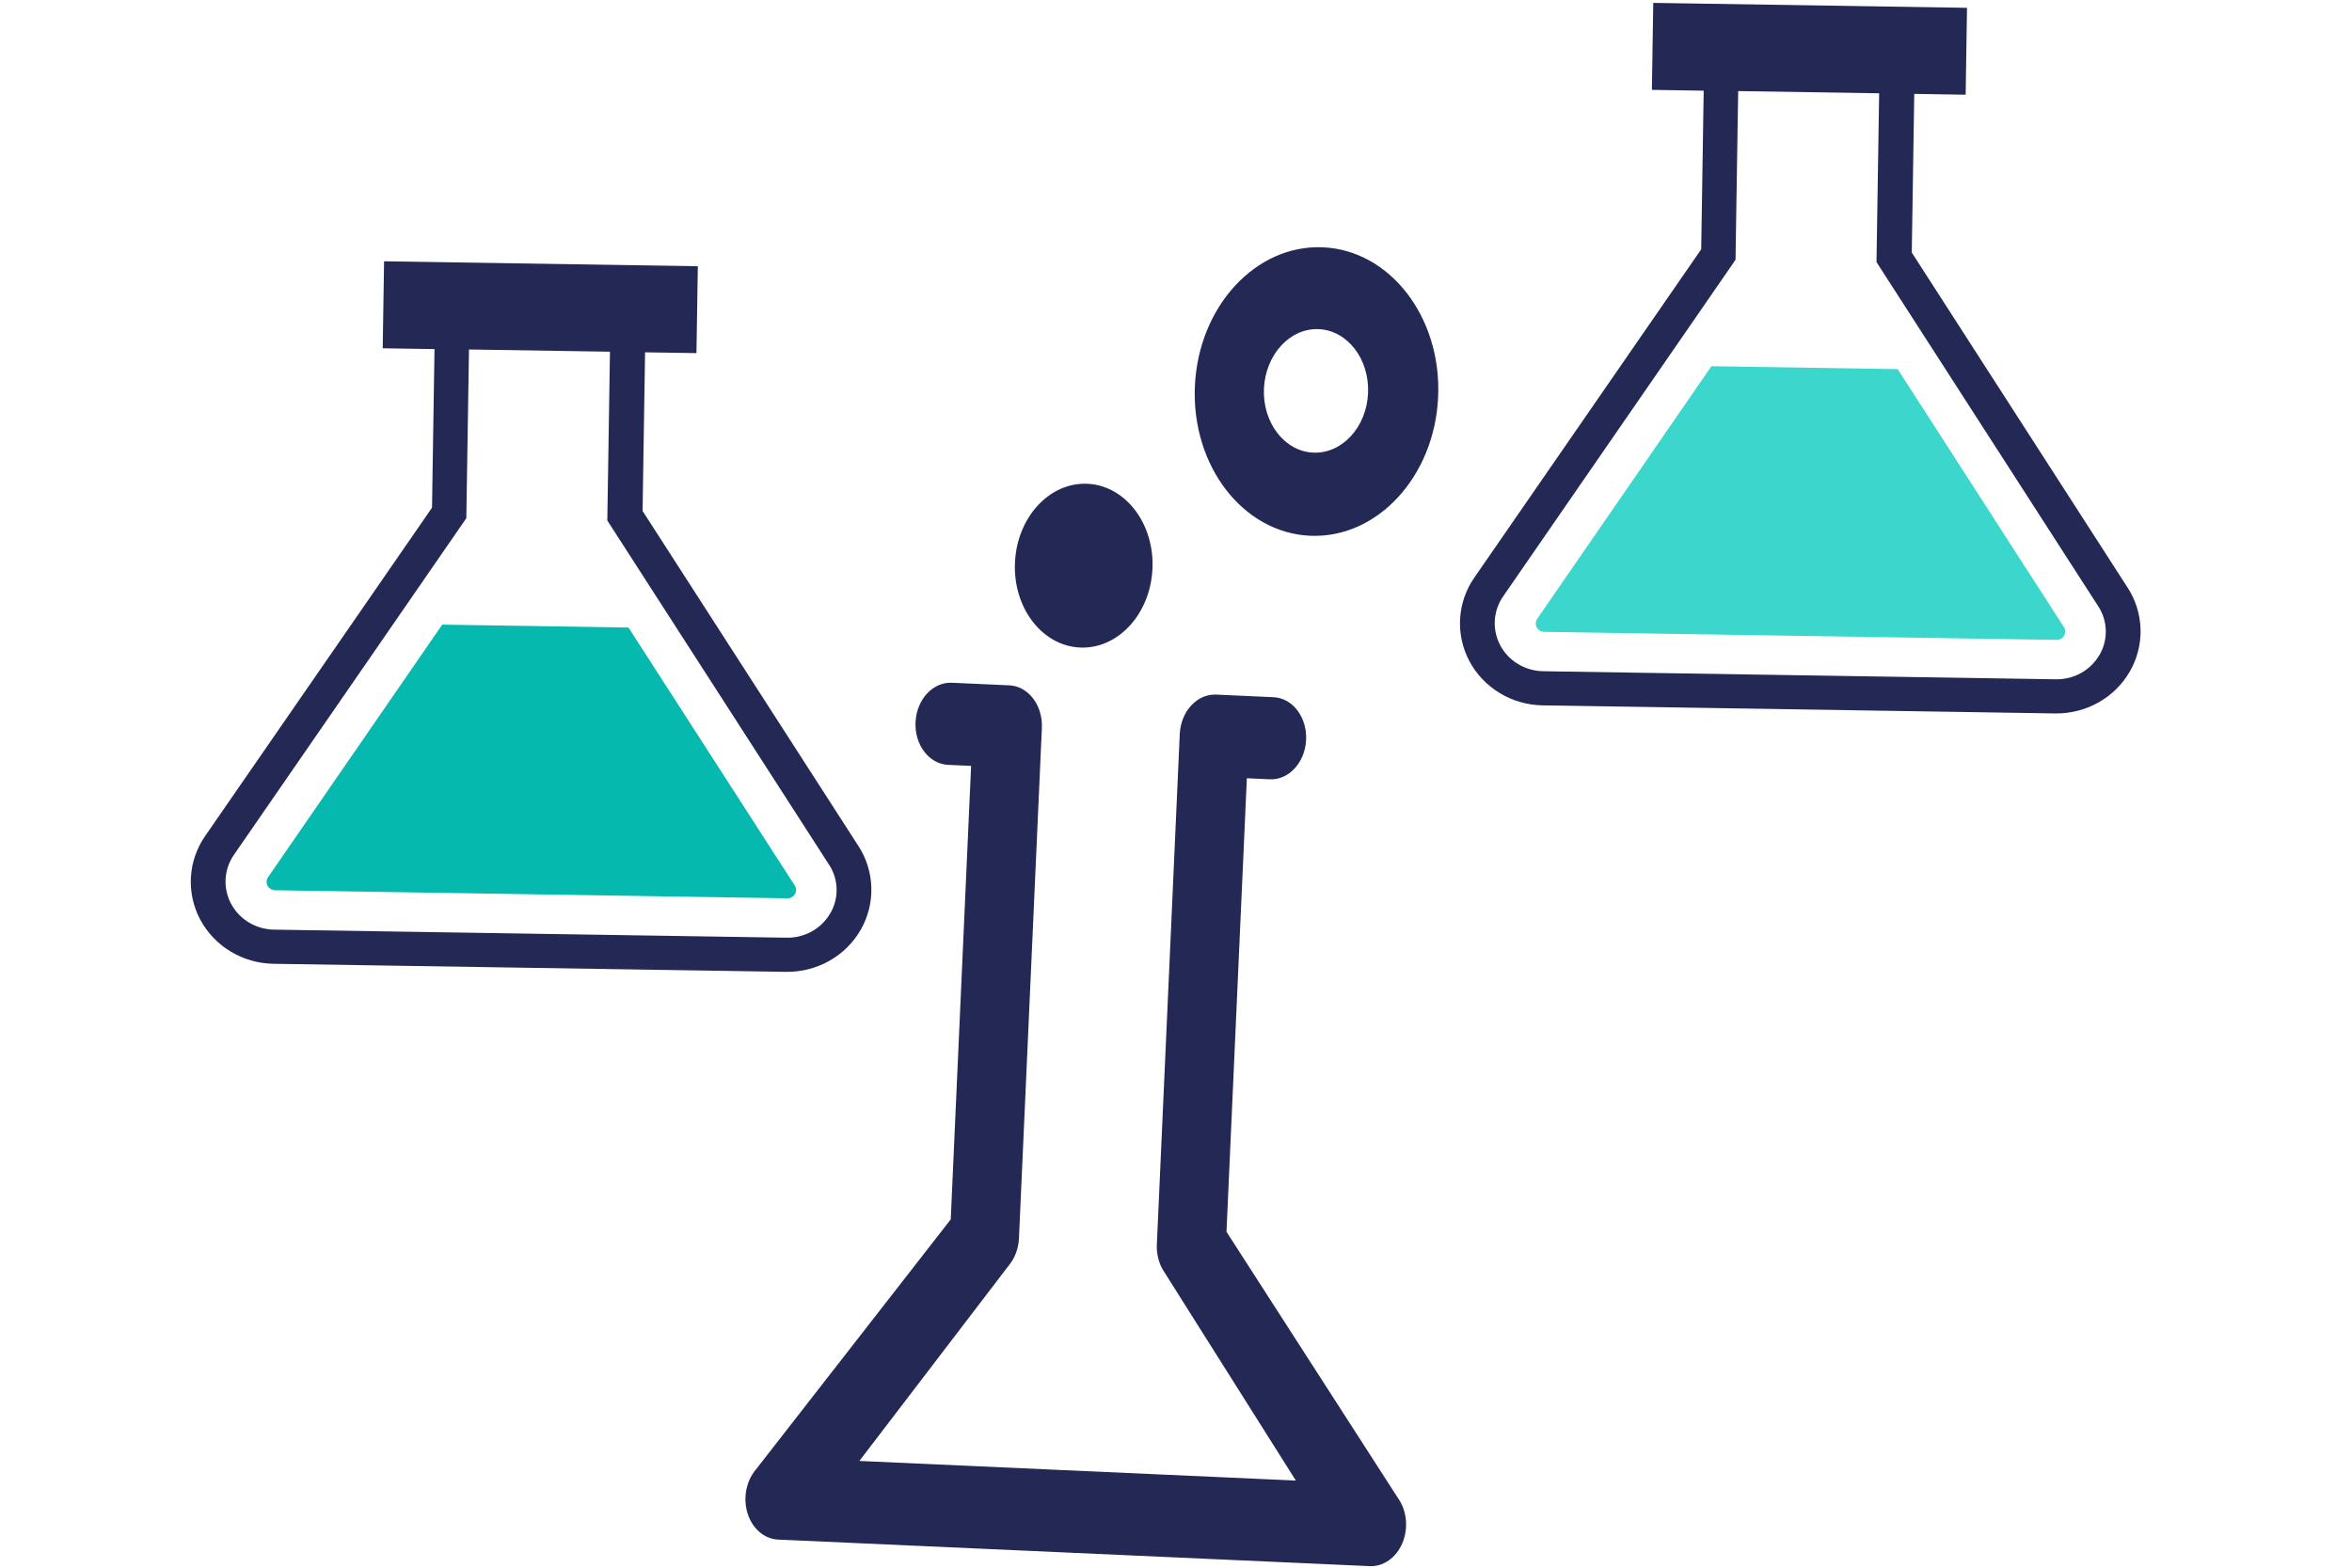 <svg width="150" height="100" viewBox="0 0 229 182" fill="none" xmlns="http://www.w3.org/2000/svg">
<path d="M77.653 98.242L52.585 59.316L52.875 40.902L58.839 40.995L58.998 30.908L22.58 30.335L22.421 40.433L28.434 40.527L28.145 58.942L1.817 97.049C0.832 98.469 0.26 100.121 0.16 101.833C0.06 103.544 0.436 105.25 1.248 106.771C2.061 108.292 3.28 109.57 4.776 110.471C6.271 111.373 7.989 111.863 9.746 111.89L69.229 112.826C70.99 112.851 72.724 112.412 74.25 111.555C75.775 110.698 77.034 109.455 77.895 107.958C78.756 106.46 79.186 104.763 79.139 103.047C79.093 101.33 78.573 99.657 77.633 98.204L77.656 98.242L77.653 98.242ZM74.369 106.032C73.867 106.904 73.132 107.628 72.243 108.126C71.353 108.624 70.342 108.878 69.316 108.862L9.809 107.926C8.778 107.911 7.771 107.625 6.894 107.097C6.016 106.57 5.302 105.821 4.825 104.929C4.349 104.038 4.128 103.038 4.187 102.034C4.246 101.031 4.582 100.063 5.16 99.231L5.146 99.251L32.128 60.16L32.436 40.573L48.8 40.831L48.492 60.427L74.204 100.347C74.784 101.212 75.124 102.273 75.106 103.41C75.09 104.381 74.818 105.29 74.351 106.073L74.366 106.046L74.369 106.032Z" fill="#242855"/>
<path d="M50.951 72.855L29.332 72.515L9.119 101.828C9.015 101.976 8.955 102.149 8.945 102.328C8.934 102.508 8.975 102.686 9.061 102.845L9.057 102.842C9.227 103.141 9.545 103.343 9.915 103.353L69.391 104.288C69.567 104.292 69.741 104.249 69.894 104.165C70.048 104.08 70.174 103.957 70.262 103.808L70.265 103.804C70.359 103.65 70.406 103.472 70.401 103.293C70.396 103.113 70.338 102.938 70.236 102.789L70.239 102.792L50.951 72.855Z" fill="#05B9AE"/>
<path d="M224.969 68.242L199.902 29.316L200.191 10.902L206.156 10.995L206.314 0.908L169.896 0.335L169.737 10.433L175.751 10.527L175.461 28.942L149.133 67.049C148.149 68.469 147.576 70.121 147.476 71.833C147.376 73.544 147.752 75.25 148.565 76.771C149.377 78.292 150.596 79.57 152.092 80.471C153.588 81.373 155.305 81.863 157.063 81.89L216.546 82.826C218.306 82.851 220.041 82.412 221.566 81.555C223.091 80.698 224.351 79.455 225.212 77.958C226.072 76.46 226.502 74.763 226.456 73.047C226.41 71.33 225.889 69.657 224.949 68.204L224.973 68.242L224.969 68.242ZM221.686 76.032C221.184 76.904 220.449 77.628 219.559 78.126C218.67 78.624 217.658 78.878 216.632 78.862L157.125 77.926C156.095 77.911 155.088 77.625 154.21 77.097C153.333 76.57 152.618 75.821 152.142 74.929C151.665 74.038 151.445 73.038 151.504 72.034C151.563 71.031 151.899 70.063 152.477 69.231L152.462 69.251L179.445 30.16L179.753 10.573L196.116 10.831L195.808 30.427L221.52 70.347C222.1 71.212 222.44 72.273 222.422 73.41C222.407 74.381 222.134 75.29 221.668 76.073L221.682 76.046L221.686 76.032Z" fill="#242855"/>
<path d="M198.267 42.855L176.648 42.515L156.435 71.828C156.331 71.976 156.271 72.149 156.261 72.329C156.251 72.508 156.291 72.686 156.377 72.845L156.374 72.842C156.544 73.141 156.862 73.343 157.232 73.353L216.708 74.288C216.884 74.292 217.058 74.249 217.211 74.165C217.364 74.08 217.491 73.957 217.578 73.808L217.582 73.804C217.675 73.65 217.722 73.472 217.717 73.293C217.712 73.113 217.655 72.938 217.552 72.789L217.556 72.792L198.267 42.855Z" fill="#3BD6CC"/>
<path d="M140.313 173.994L120.36 143.002L122.724 90.352L125.388 90.472C127.598 90.571 129.484 88.519 129.602 85.885C129.72 83.252 128.026 81.039 125.816 80.94L119.151 80.641C116.941 80.541 115.055 82.594 114.937 85.227L112.277 144.478C112.224 145.658 112.541 146.813 113.166 147.718L128.411 171.884L77.748 169.609L95.097 146.907C95.801 146.061 96.22 144.94 96.272 143.76L98.932 84.509C99.05 81.876 97.356 79.662 95.146 79.563L88.481 79.264C86.271 79.165 84.385 81.217 84.267 83.85C84.149 86.484 85.843 88.697 88.054 88.796L90.718 88.916L88.354 141.566L65.705 170.645C65.156 171.306 64.777 172.139 64.614 173.044C64.451 173.948 64.511 174.886 64.787 175.742C65.063 176.599 65.543 177.338 66.17 177.87C66.796 178.402 67.542 178.703 68.316 178.738L136.988 181.82C137.762 181.855 138.531 181.622 139.203 181.148C139.874 180.675 140.419 179.982 140.771 179.153C141.488 177.462 141.311 175.438 140.313 173.994L140.313 173.994ZM103.361 75.175C107.77 75.373 111.533 71.275 111.769 66.025C112.004 60.78 108.623 56.362 104.215 56.164C99.805 55.966 96.043 60.064 95.808 65.309C95.572 70.559 98.951 74.977 103.361 75.175ZM130.058 62.197C137.854 62.547 144.511 55.334 144.926 46.088C145.341 36.842 139.36 29.061 131.561 28.711C123.767 28.361 117.108 35.574 116.693 44.821C116.278 54.067 122.264 61.847 130.058 62.197ZM131.073 38.212C134.405 38.361 136.971 41.698 136.793 45.651C136.616 49.602 133.761 52.697 130.429 52.548C127.097 52.398 124.531 49.06 124.709 45.109C124.888 41.155 127.74 38.062 131.073 38.212Z" fill="#242855"/>
</svg>
